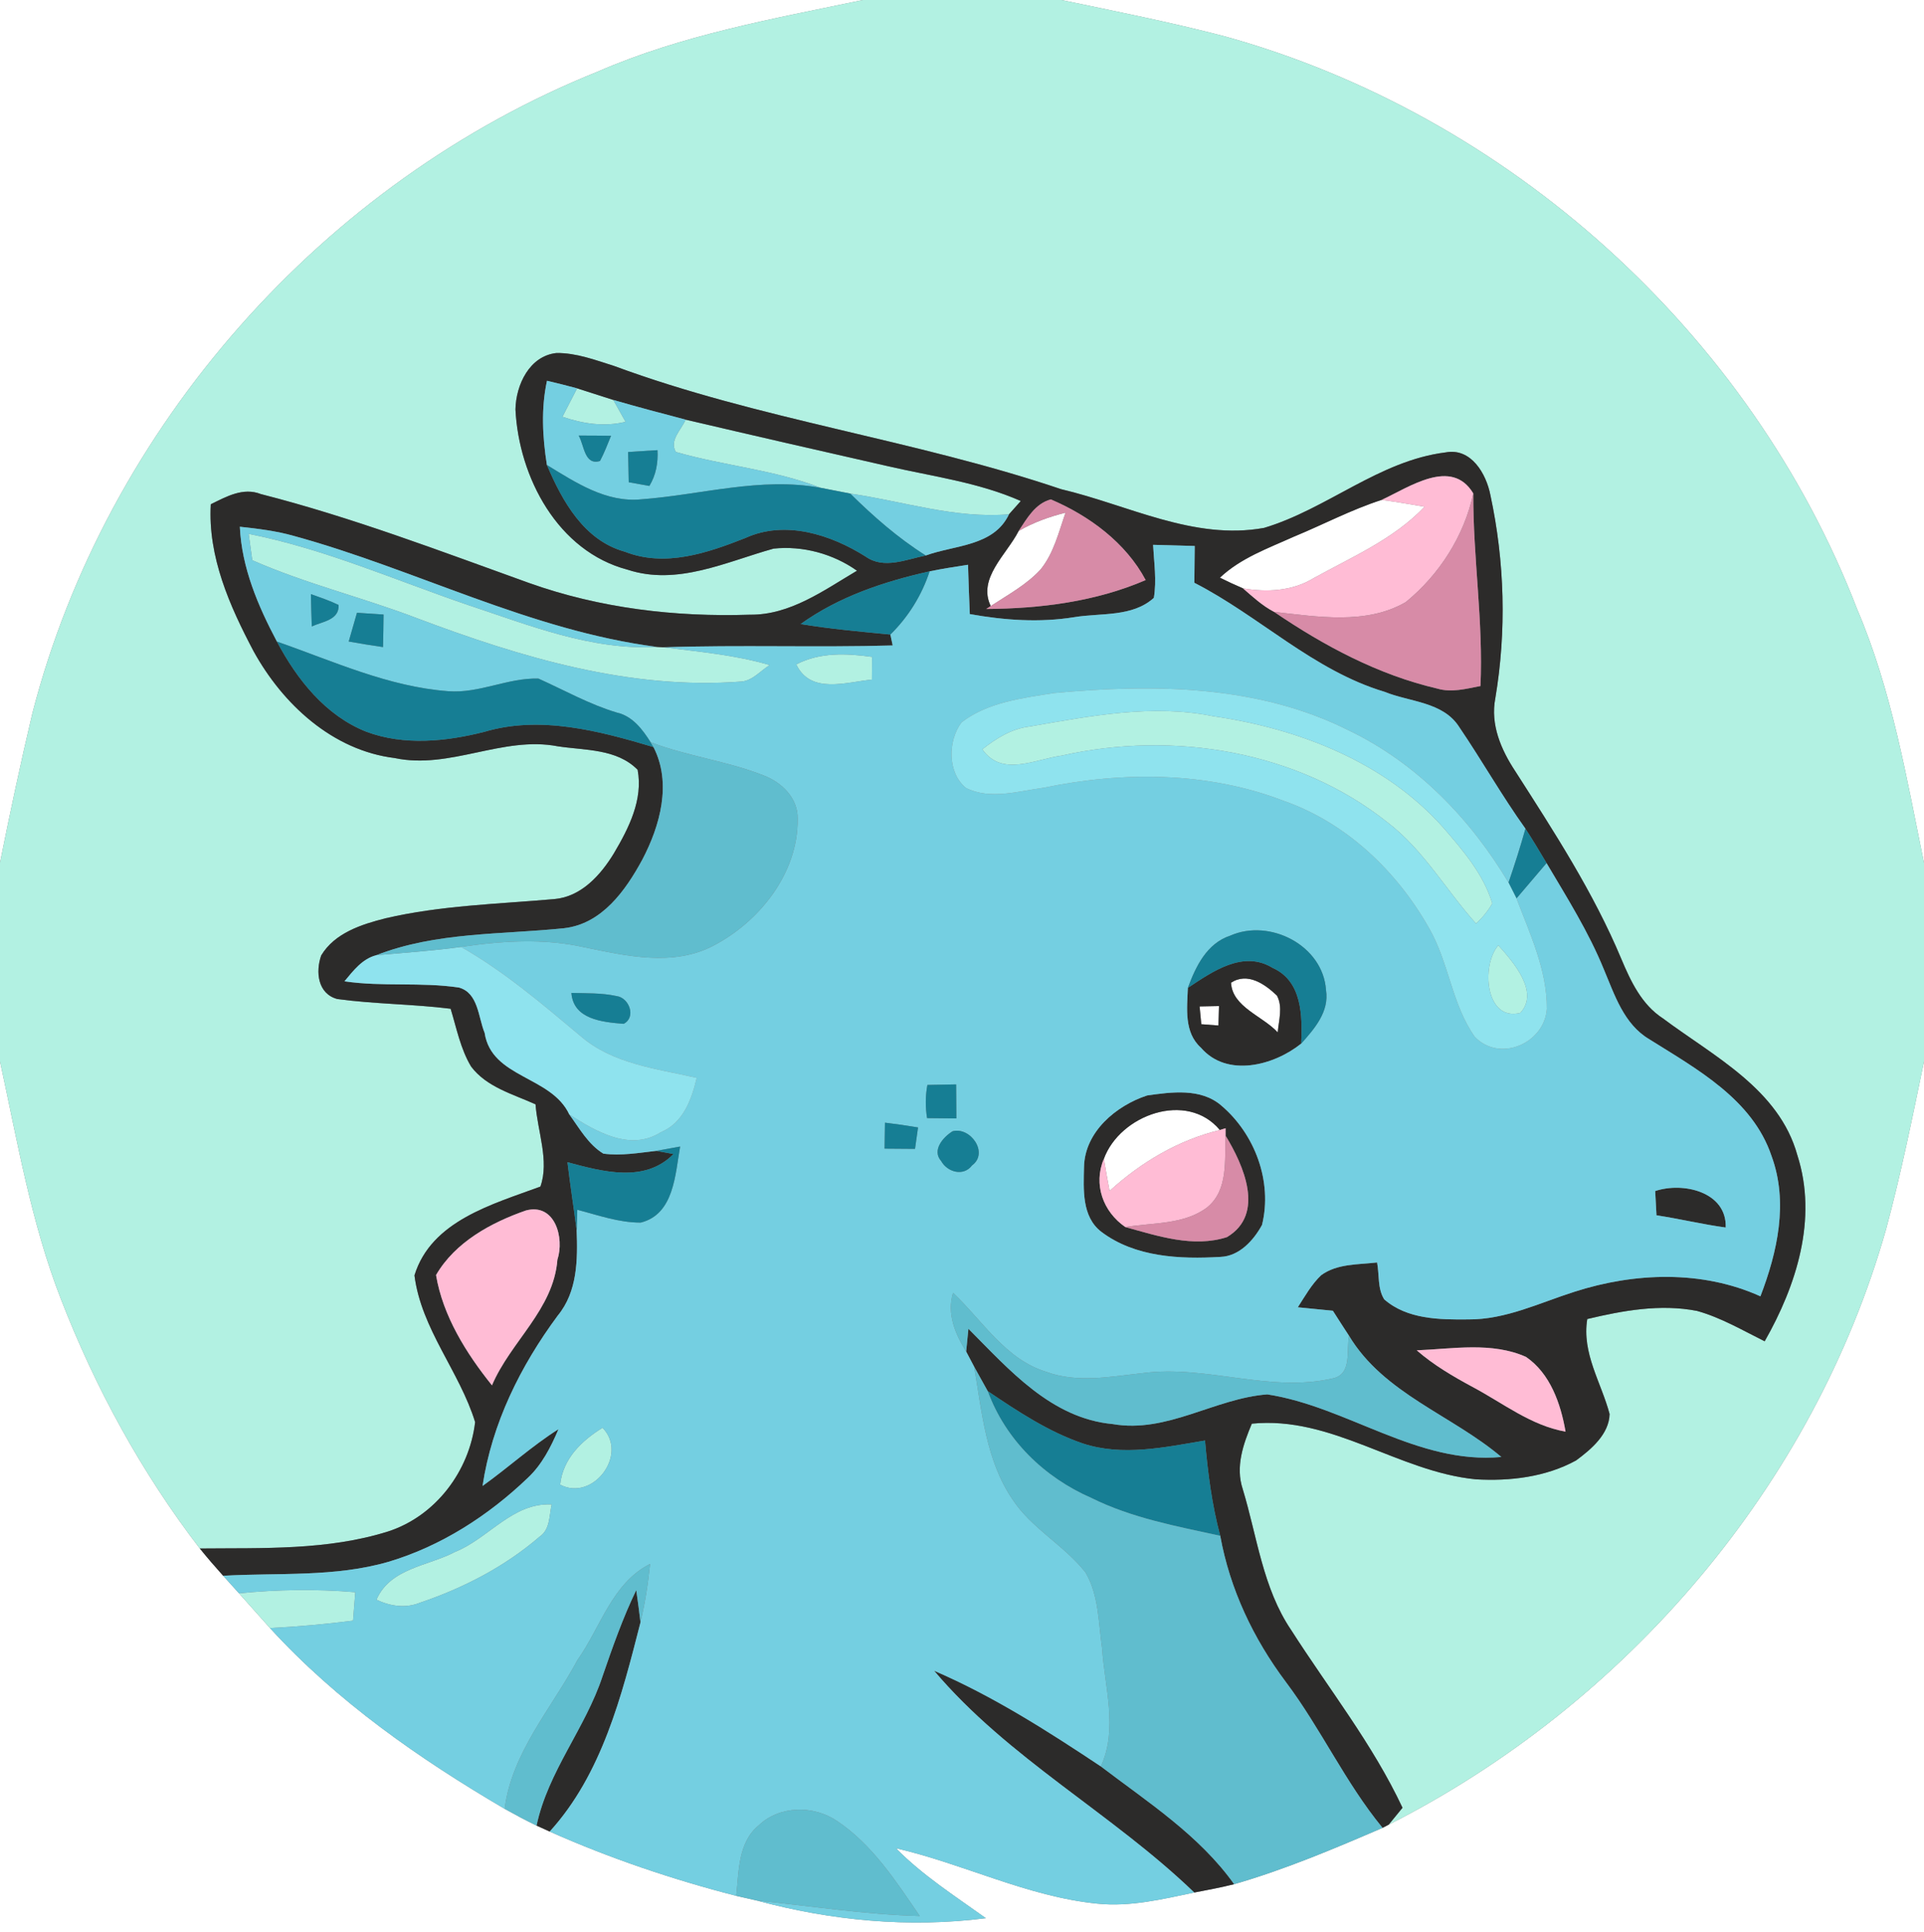 <?xml version="1.0" encoding="UTF-8" ?>
<!DOCTYPE svg PUBLIC "-//W3C//DTD SVG 1.1//EN" "http://www.w3.org/Graphics/SVG/1.1/DTD/svg11.dtd">
<svg width="249pt" height="250pt" viewBox="0 0 249 250" version="1.1" xmlns="http://www.w3.org/2000/svg">
<rect x="0" y="0" width="249" height="250" fill="#808080" stroke="none"/>
<g id="#ffffffff">
<path fill="#ffffff" opacity="1.00" d=" M 0.00 0.00 L 111.66 0.00 C 100.06 2.43 88.27 4.51 77.35 9.27 C 41.82 23.53 13.81 55.16 4.20 92.25 C 2.68 98.68 1.30 105.14 0.00 111.62 L 0.00 0.00 Z" />
<path fill="#ffffff" opacity="1.00" d=" M 137.37 0.00 L 249.00 0.00 L 249.00 111.66 C 246.73 100.56 244.82 89.28 240.34 78.81 C 226.57 43.11 195.22 14.82 158.35 4.66 C 151.41 2.86 144.38 1.46 137.37 0.00 Z" />
<path fill="#ffffff" opacity="1.00" d=" M 167.44 69.45 C 171.23 67.89 174.88 65.95 178.80 64.69 C 180.66 64.93 182.50 65.25 184.36 65.57 C 180.36 69.78 174.93 72.08 169.94 74.85 C 167.20 76.50 163.94 76.65 160.86 76.13 C 159.85 75.70 158.86 75.24 157.88 74.75 C 160.58 72.20 164.12 70.95 167.44 69.45 Z" />
<path fill="#ffffff" opacity="1.00" d=" M 131.83 68.71 C 133.71 67.61 135.78 66.87 137.90 66.34 C 137.01 68.87 136.38 71.60 134.65 73.71 C 132.83 75.68 130.43 76.97 128.22 78.42 C 126.48 74.83 130.29 71.75 131.83 68.71 Z" />
<path fill="#ffffff" opacity="1.00" d=" M 159.32 127.16 C 161.45 125.77 163.70 127.33 165.26 128.83 C 166.05 130.31 165.49 132.02 165.36 133.59 C 163.44 131.48 159.47 130.31 159.32 127.16 Z" />
<path fill="#ffffff" opacity="1.00" d=" M 155.25 130.23 C 155.88 130.22 157.14 130.19 157.76 130.18 C 157.75 130.81 157.71 132.07 157.69 132.70 C 157.14 132.66 156.03 132.58 155.47 132.53 C 155.42 131.96 155.31 130.81 155.25 130.23 Z" />
<path fill="#ffffff" opacity="1.00" d=" M 0.00 137.36 C 2.25 147.68 4.02 158.17 7.87 168.06 C 12.33 179.58 18.33 190.57 25.86 200.37 C 26.83 201.58 27.85 202.75 28.88 203.90 C 29.56 204.66 30.24 205.41 30.93 206.17 C 32.27 207.66 33.60 209.17 34.94 210.67 C 43.62 220.16 54.27 227.59 65.31 234.06 C 66.67 234.82 68.04 235.55 69.44 236.23 C 69.87 236.42 70.71 236.80 71.14 237.00 C 78.92 240.46 87.04 243.20 95.28 245.32 C 95.94 245.47 97.26 245.77 97.92 245.92 C 107.55 248.53 117.67 249.49 127.59 248.21 C 123.60 245.35 119.42 242.68 115.95 239.16 C 124.74 241.18 132.96 245.43 142.02 246.33 C 146.26 246.77 150.44 245.75 154.56 244.89 C 156.28 244.56 158.01 244.24 159.72 243.81 C 166.31 241.91 172.64 239.23 178.93 236.52 L 179.72 236.11 C 210.43 220.55 234.68 192.27 244.10 159.03 C 246.03 151.88 247.50 144.61 249.00 137.36 L 249.00 250.00 L 0.00 250.00 L 0.00 137.36 Z" />
<path fill="#ffffff" opacity="1.00" d=" M 142.86 149.95 C 144.94 144.27 153.60 141.10 157.87 146.22 C 152.48 147.53 147.68 150.39 143.60 154.10 C 143.34 152.72 143.09 151.33 142.86 149.95 Z" />
</g>
<g id="#b2f1e2ff">
<path fill="#b2f1e2" opacity="1.00" d=" M 111.66 0.00 L 137.37 0.00 C 144.38 1.46 151.41 2.86 158.35 4.66 C 195.22 14.82 226.57 43.11 240.34 78.81 C 244.82 89.28 246.73 100.56 249.00 111.66 L 249.00 137.36 C 247.50 144.61 246.03 151.88 244.10 159.03 C 234.68 192.27 210.43 220.55 179.72 236.11 C 180.17 235.56 181.06 234.47 181.51 233.92 C 177.65 225.69 171.98 218.55 167.11 210.94 C 163.42 205.50 162.70 198.83 160.83 192.68 C 159.87 189.79 160.89 186.88 162.01 184.22 C 172.38 183.18 180.95 190.44 190.99 191.42 C 195.40 191.68 200.05 191.13 203.97 188.98 C 205.93 187.54 208.25 185.57 208.31 182.97 C 207.23 178.89 204.69 175.10 205.42 170.68 C 210.04 169.58 214.89 168.70 219.63 169.63 C 222.72 170.49 225.52 172.14 228.38 173.56 C 232.49 166.34 235.26 157.71 232.61 149.48 C 230.25 140.93 221.79 136.69 215.20 131.77 C 212.47 130.00 211.05 126.99 209.83 124.09 C 206.23 115.48 201.12 107.62 196.10 99.79 C 194.27 97.02 192.86 93.75 193.52 90.36 C 194.98 81.67 194.74 72.70 192.89 64.09 C 192.36 61.32 190.39 57.91 187.09 58.54 C 178.47 59.61 171.75 65.87 163.59 68.31 C 154.49 69.96 145.98 65.33 137.33 63.30 C 118.33 56.88 98.29 54.31 79.46 47.35 C 77.05 46.59 74.60 45.66 72.03 45.68 C 68.51 46.05 66.77 49.82 66.71 52.98 C 67.15 61.77 72.19 71.35 81.23 73.72 C 87.67 75.83 94.01 72.68 100.12 70.99 C 103.88 70.59 107.82 71.66 110.91 73.85 C 106.63 76.38 102.26 79.60 97.06 79.54 C 87.40 79.86 77.62 78.70 68.48 75.44 C 57.01 71.32 45.58 66.95 33.75 63.93 C 31.46 63.03 29.30 64.26 27.28 65.25 C 26.89 72.04 29.72 78.41 32.82 84.27 C 36.60 91.13 43.04 97.10 51.08 98.09 C 58.23 99.61 65.06 95.19 72.19 96.57 C 75.71 97.11 79.82 96.86 82.52 99.61 C 83.25 103.47 81.37 107.17 79.46 110.40 C 77.75 113.22 75.23 116.04 71.74 116.34 C 64.45 116.98 57.07 117.16 49.92 118.82 C 46.80 119.61 43.33 120.71 41.57 123.63 C 40.82 125.76 41.12 128.59 43.65 129.27 C 48.51 129.93 53.45 129.92 58.32 130.53 C 59.09 133.06 59.60 135.73 60.97 138.01 C 62.98 140.68 66.40 141.58 69.31 142.90 C 69.56 146.38 71.12 150.22 69.94 153.54 C 63.77 155.82 55.81 157.96 53.64 165.03 C 54.52 172.00 59.48 177.46 61.49 184.02 C 60.75 190.35 56.39 196.16 50.25 198.16 C 42.39 200.64 34.00 200.29 25.86 200.37 C 18.33 190.57 12.33 179.58 7.87 168.06 C 4.02 158.17 2.25 147.68 0.00 137.36 L 0.00 111.62 C 1.30 105.14 2.68 98.68 4.20 92.25 C 13.81 55.16 41.82 23.53 77.35 9.27 C 88.27 4.51 100.06 2.43 111.66 0.00 Z" />
<path fill="#b2f1e2" opacity="1.00" d=" M 72.79 53.93 C 73.42 52.70 74.05 51.47 74.69 50.25 C 76.25 50.76 77.81 51.26 79.37 51.75 C 79.90 52.69 80.43 53.63 80.96 54.58 C 78.21 55.26 75.43 54.83 72.79 53.93 Z" />
<path fill="#b2f1e2" opacity="1.00" d=" M 87.46 58.48 C 86.60 56.94 88.17 55.64 88.73 54.30 C 97.44 56.34 106.17 58.34 114.90 60.32 C 120.67 61.65 126.64 62.41 132.11 64.83 C 131.72 65.26 130.96 66.12 130.58 66.55 C 123.60 67.14 116.87 64.86 110.04 63.87 C 108.76 63.63 107.48 63.38 106.20 63.12 C 100.16 60.76 93.64 60.27 87.46 58.48 Z" />
<path fill="#b2f1e2" opacity="1.00" d=" M 32.18 69.08 C 42.02 71.02 51.22 75.10 60.67 78.32 C 68.56 80.93 76.53 84.16 85.01 83.71 L 85.87 83.76 C 90.48 84.34 95.14 84.74 99.62 86.06 C 98.43 86.78 97.44 88.05 95.98 88.19 C 81.53 89.30 67.43 85.06 54.06 80.03 C 46.99 77.32 39.58 75.55 32.65 72.49 C 32.49 71.35 32.34 70.22 32.18 69.08 Z" />
<path fill="#b2f1e2" opacity="1.00" d=" M 103.05 85.97 C 106.12 84.38 109.55 84.54 112.86 85.00 C 112.86 85.74 112.84 87.21 112.84 87.94 C 109.52 88.26 104.90 89.88 103.05 85.97 Z" />
<path fill="#b2f1e2" opacity="1.00" d=" M 133.18 94.02 C 141.03 92.67 149.09 91.06 157.02 92.68 C 168.08 94.28 179.29 98.61 186.84 107.15 C 189.36 110.07 192.00 113.13 193.13 116.90 C 192.57 117.87 191.87 118.74 191.03 119.51 C 187.15 115.20 184.25 110.00 179.59 106.43 C 167.92 97.13 151.80 94.53 137.43 97.77 C 133.98 98.23 129.67 100.59 127.13 96.96 C 128.91 95.55 130.88 94.31 133.18 94.02 Z" />
<path fill="#b2f1e2" opacity="1.00" d=" M 196.75 131.07 C 192.23 132.20 191.65 124.92 193.91 122.32 C 195.84 124.48 199.27 128.37 196.75 131.07 Z" />
<path fill="#b2f1e2" opacity="1.00" d=" M 72.49 192.11 C 72.85 188.75 75.26 186.43 77.98 184.75 C 81.37 188.23 76.72 194.34 72.49 192.11 Z" />
<path fill="#b2f1e2" opacity="1.00" d=" M 58.90 200.81 C 63.25 199.06 66.33 194.41 71.40 194.67 C 71.06 196.12 71.22 197.92 69.81 198.86 C 65.33 202.72 59.95 205.50 54.37 207.38 C 52.50 208.15 50.50 207.84 48.72 207.00 C 50.50 202.89 55.39 202.66 58.90 200.81 Z" />
<path fill="#b2f1e2" opacity="1.00" d=" M 30.93 206.17 C 35.93 205.68 40.97 205.60 45.98 206.03 C 45.88 207.26 45.79 208.48 45.69 209.71 C 42.12 210.16 38.54 210.49 34.94 210.67 C 33.60 209.17 32.27 207.66 30.93 206.17 Z" />
</g>
<g id="#2c2b2aff">
<path fill="#2c2b2a" opacity="1.00" d=" M 66.71 52.98 C 66.77 49.82 68.51 46.05 72.03 45.68 C 74.60 45.66 77.05 46.59 79.46 47.35 C 98.29 54.31 118.33 56.88 137.33 63.30 C 145.98 65.33 154.49 69.96 163.59 68.31 C 171.75 65.87 178.47 59.61 187.09 58.54 C 190.39 57.91 192.36 61.32 192.89 64.09 C 194.74 72.70 194.98 81.67 193.52 90.36 C 192.86 93.75 194.27 97.02 196.10 99.79 C 201.12 107.62 206.23 115.48 209.83 124.09 C 211.05 126.99 212.47 130.00 215.20 131.77 C 221.79 136.69 230.25 140.93 232.61 149.48 C 235.26 157.71 232.49 166.34 228.38 173.56 C 225.52 172.14 222.72 170.49 219.63 169.63 C 214.89 168.70 210.04 169.58 205.42 170.68 C 204.69 175.10 207.23 178.89 208.31 182.97 C 208.25 185.57 205.93 187.54 203.97 188.98 C 200.05 191.13 195.40 191.68 190.99 191.42 C 180.95 190.44 172.38 183.18 162.01 184.22 C 160.89 186.88 159.87 189.79 160.83 192.68 C 162.70 198.83 163.42 205.50 167.11 210.94 C 171.98 218.55 177.65 225.69 181.51 233.92 C 181.06 234.47 180.17 235.56 179.72 236.11 L 178.93 236.52 C 174.11 230.67 170.96 223.69 166.41 217.64 C 162.21 212.04 159.17 205.64 157.92 198.73 C 156.84 194.70 156.31 190.55 155.95 186.40 C 150.75 187.27 145.28 188.48 140.13 186.78 C 135.67 185.26 131.71 182.62 127.83 180.01 C 127.24 178.95 126.65 177.90 126.07 176.84 C 125.82 176.36 125.30 175.38 125.04 174.89 C 125.11 174.15 125.26 172.67 125.33 171.94 C 130.60 177.23 136.04 183.53 144.00 184.27 C 151.04 185.50 157.21 180.94 164.01 180.43 C 174.37 182.02 183.43 189.53 194.30 188.53 C 187.89 183.10 179.10 180.34 174.59 172.85 C 173.88 171.77 173.19 170.69 172.50 169.61 C 170.99 169.46 169.47 169.31 167.96 169.16 C 168.89 167.72 169.73 166.20 170.98 165.01 C 173.06 163.49 175.78 163.65 178.22 163.36 C 178.52 164.93 178.26 166.73 179.14 168.13 C 182.09 170.72 186.30 170.77 190.01 170.73 C 194.85 170.77 199.26 168.58 203.77 167.15 C 211.55 164.65 220.28 164.33 227.83 167.74 C 230.03 162.00 231.47 155.57 229.27 149.59 C 226.81 142.25 219.59 138.33 213.44 134.47 C 210.15 132.52 208.96 128.73 207.56 125.42 C 205.59 120.58 202.80 116.16 200.15 111.68 C 199.26 110.18 198.37 108.69 197.42 107.23 C 194.37 102.97 191.79 98.41 188.85 94.08 C 186.77 90.80 182.45 90.85 179.19 89.52 C 169.96 86.76 163.01 79.73 154.57 75.41 C 154.58 73.83 154.60 72.24 154.62 70.65 C 152.82 70.59 151.03 70.54 149.23 70.50 C 149.35 72.78 149.71 75.08 149.33 77.36 C 146.55 79.88 142.47 79.29 139.03 79.86 C 134.53 80.59 129.97 80.26 125.51 79.46 C 125.41 77.33 125.35 75.20 125.28 73.08 C 123.62 73.34 121.95 73.59 120.31 73.93 C 114.42 75.25 108.57 77.19 103.62 80.75 C 107.47 81.39 111.35 81.73 115.23 82.11 C 115.31 82.46 115.46 83.17 115.53 83.52 C 105.65 83.80 95.75 83.43 85.87 83.76 L 85.01 83.71 C 68.59 81.58 53.82 73.67 38.00 69.34 C 35.73 68.70 33.38 68.41 31.04 68.16 C 31.28 73.46 33.39 78.40 35.84 83.02 C 38.42 87.90 42.12 92.59 47.40 94.68 C 52.29 96.51 57.71 95.96 62.68 94.70 C 69.91 92.54 77.57 94.58 84.57 96.67 C 86.97 101.33 85.43 106.85 83.13 111.23 C 80.97 115.22 77.90 119.56 73.00 120.11 C 64.88 120.95 56.45 120.58 48.70 123.60 C 46.88 124.07 45.72 125.61 44.58 126.98 C 49.50 127.71 54.51 127.05 59.41 127.79 C 61.91 128.49 61.89 131.64 62.72 133.65 C 63.61 139.52 71.34 139.20 73.68 144.21 C 75.00 146.01 76.13 148.09 78.09 149.28 C 80.37 149.58 82.66 149.18 84.93 148.92 C 85.48 149.03 86.60 149.23 87.16 149.33 C 83.43 153.13 77.95 151.59 73.44 150.39 C 73.79 153.33 74.25 156.26 74.63 159.20 C 74.77 163.02 74.74 167.13 72.18 170.24 C 67.35 176.76 63.66 184.20 62.45 192.28 C 65.78 189.90 68.82 187.12 72.28 184.93 C 71.30 187.23 70.14 189.53 68.28 191.26 C 63.19 196.13 57.07 200.07 50.29 202.09 C 43.34 204.11 36.03 203.49 28.88 203.90 C 27.85 202.75 26.83 201.58 25.86 200.37 C 34.00 200.29 42.39 200.64 50.25 198.16 C 56.39 196.16 60.75 190.35 61.49 184.02 C 59.48 177.46 54.52 172.00 53.64 165.03 C 55.81 157.96 63.77 155.82 69.94 153.54 C 71.12 150.22 69.56 146.38 69.31 142.90 C 66.40 141.58 62.98 140.68 60.97 138.01 C 59.60 135.73 59.09 133.06 58.32 130.53 C 53.45 129.92 48.51 129.93 43.65 129.27 C 41.12 128.59 40.82 125.76 41.57 123.63 C 43.33 120.71 46.80 119.61 49.92 118.82 C 57.07 117.16 64.45 116.98 71.74 116.34 C 75.23 116.04 77.75 113.22 79.46 110.40 C 81.37 107.17 83.25 103.47 82.52 99.61 C 79.82 96.86 75.71 97.11 72.19 96.57 C 65.06 95.19 58.23 99.61 51.08 98.09 C 43.04 97.10 36.60 91.13 32.82 84.27 C 29.72 78.41 26.89 72.04 27.28 65.25 C 29.30 64.26 31.46 63.03 33.75 63.93 C 45.58 66.95 57.01 71.32 68.48 75.44 C 77.62 78.70 87.40 79.86 97.06 79.54 C 102.26 79.60 106.63 76.38 110.91 73.85 C 107.82 71.66 103.88 70.59 100.12 70.99 C 94.01 72.68 87.67 75.83 81.23 73.72 C 72.19 71.35 67.15 61.77 66.71 52.98 M 70.78 60.17 C 72.77 64.85 75.59 69.94 80.87 71.39 C 86.08 73.44 91.57 71.55 96.48 69.61 C 101.63 67.27 107.51 69.17 112.03 72.02 C 114.39 73.70 117.28 72.38 119.81 71.88 C 123.57 70.51 128.61 70.71 130.58 66.55 C 130.96 66.12 131.72 65.26 132.11 64.83 C 126.64 62.41 120.67 61.65 114.90 60.32 C 106.17 58.34 97.44 56.34 88.73 54.30 C 85.60 53.48 82.47 52.65 79.37 51.75 C 77.81 51.26 76.25 50.76 74.69 50.25 C 73.40 49.90 72.10 49.58 70.79 49.27 C 70.01 52.86 70.21 56.56 70.78 60.17 M 178.80 64.69 C 174.88 65.95 171.23 67.89 167.44 69.45 C 164.12 70.95 160.58 72.20 157.88 74.75 C 158.86 75.24 159.85 75.70 160.86 76.13 C 162.13 77.23 163.39 78.40 164.90 79.18 C 171.34 83.56 178.38 87.33 186.01 89.10 C 187.86 89.65 189.76 89.12 191.60 88.77 C 191.98 80.43 190.63 72.16 190.67 63.85 C 187.86 59.16 182.37 63.05 178.80 64.69 M 131.83 68.71 C 130.29 71.75 126.48 74.83 128.22 78.42 L 127.63 78.80 C 134.65 78.75 141.78 77.86 148.27 75.06 C 145.70 70.22 140.94 66.72 135.99 64.62 C 133.95 65.18 132.91 67.09 131.83 68.71 M 56.43 164.99 C 57.31 170.27 60.34 175.12 63.67 179.26 C 66.08 173.58 71.64 169.46 72.14 163.00 C 73.07 160.18 71.83 155.64 68.07 156.63 C 63.55 158.20 58.90 160.73 56.43 164.99 M 183.35 174.73 C 185.54 176.64 188.06 178.11 190.60 179.48 C 194.53 181.57 198.13 184.46 202.61 185.25 C 201.99 181.65 200.63 177.72 197.49 175.58 C 193.08 173.61 188.02 174.54 183.35 174.73 Z" />
<path fill="#2c2b2a" opacity="1.00" d=" M 153.73 127.83 C 156.90 125.73 160.88 122.89 164.71 125.25 C 168.55 126.96 168.55 131.48 168.40 135.04 C 164.85 137.89 158.79 139.47 155.43 135.58 C 153.21 133.59 153.63 130.49 153.73 127.83 M 159.32 127.16 C 159.47 130.31 163.44 131.48 165.36 133.59 C 165.49 132.02 166.05 130.31 165.26 128.83 C 163.70 127.33 161.45 125.77 159.32 127.16 M 155.25 130.23 C 155.31 130.81 155.42 131.96 155.47 132.53 C 156.03 132.58 157.14 132.66 157.69 132.70 C 157.71 132.07 157.75 130.81 157.76 130.18 C 157.14 130.19 155.88 130.22 155.25 130.23 Z" />
<path fill="#2c2b2a" opacity="1.00" d=" M 148.46 141.75 C 151.62 141.30 155.40 140.78 158.03 143.03 C 162.40 146.72 164.71 152.88 163.33 158.50 C 162.24 160.50 160.39 162.55 157.95 162.64 C 152.71 162.95 146.90 162.69 142.54 159.40 C 139.97 157.44 140.23 153.88 140.29 151.01 C 140.38 146.47 144.43 143.07 148.46 141.75 M 142.86 149.95 C 141.46 153.25 142.75 156.80 145.64 158.78 C 149.86 159.94 154.45 161.48 158.79 160.08 C 163.78 157.11 160.93 150.76 158.61 146.95 L 158.61 145.99 L 157.87 146.22 C 153.60 141.10 144.94 144.27 142.86 149.95 Z" />
<path fill="#2c2b2a" opacity="1.00" d=" M 214.21 154.12 C 217.79 152.91 223.49 154.20 223.34 158.84 C 220.33 158.43 217.38 157.71 214.38 157.26 C 214.32 156.21 214.27 155.17 214.21 154.12 Z" />
<path fill="#2c2b2a" opacity="1.00" d=" M 77.98 216.90 C 79.28 213.13 80.60 209.36 82.34 205.76 C 82.54 207.15 82.73 208.53 82.89 209.93 C 80.47 219.41 77.90 229.58 71.14 237.00 C 70.71 236.80 69.87 236.42 69.44 236.23 C 70.92 229.21 75.77 223.63 77.98 216.90 Z" />
<path fill="#2c2b2a" opacity="1.00" d=" M 120.89 216.19 C 128.53 219.48 135.57 223.98 142.47 228.57 C 148.57 233.21 155.21 237.48 159.72 243.81 C 158.01 244.24 156.28 244.56 154.56 244.89 C 143.94 234.65 130.49 227.55 120.89 216.19 Z" />
</g>
<g id="#74cfe1ff">
<path fill="#74cfe1" opacity="1.00" d=" M 70.78 60.17 C 70.21 56.56 70.01 52.86 70.79 49.27 C 72.10 49.58 73.40 49.90 74.69 50.25 C 74.05 51.47 73.42 52.70 72.79 53.93 C 75.43 54.83 78.21 55.26 80.96 54.58 C 80.43 53.63 79.90 52.69 79.37 51.75 C 82.47 52.65 85.60 53.48 88.73 54.30 C 88.17 55.64 86.60 56.94 87.46 58.48 C 93.64 60.27 100.16 60.76 106.20 63.12 C 98.40 61.69 90.73 64.04 83.00 64.61 C 78.43 65.06 74.49 62.43 70.78 60.17 M 74.89 56.36 C 75.61 57.59 75.62 60.26 77.65 59.65 C 78.21 58.60 78.63 57.48 79.08 56.39 C 77.68 56.37 76.29 56.36 74.89 56.36 M 81.29 58.49 C 81.32 59.79 81.34 61.10 81.37 62.40 C 82.04 62.52 83.37 62.76 84.04 62.88 C 84.90 61.47 85.18 59.88 85.09 58.25 C 83.82 58.32 82.56 58.41 81.29 58.49 Z" />
<path fill="#74cfe1" opacity="1.00" d=" M 110.04 63.87 C 116.87 64.86 123.60 67.14 130.58 66.55 C 128.61 70.71 123.57 70.51 119.81 71.88 C 116.23 69.63 113.04 66.83 110.04 63.87 Z" />
<path fill="#74cfe1" opacity="1.00" d=" M 31.04 68.16 C 33.38 68.41 35.73 68.70 38.00 69.34 C 53.82 73.67 68.59 81.58 85.01 83.71 C 76.53 84.16 68.56 80.93 60.67 78.32 C 51.22 75.10 42.02 71.02 32.18 69.08 C 32.34 70.22 32.49 71.35 32.65 72.49 C 39.58 75.55 46.99 77.32 54.06 80.03 C 67.43 85.06 81.53 89.30 95.98 88.19 C 97.44 88.05 98.43 86.78 99.62 86.06 C 95.14 84.74 90.48 84.34 85.87 83.76 C 95.75 83.43 105.65 83.80 115.53 83.52 C 115.46 83.17 115.31 82.46 115.23 82.11 C 117.56 79.82 119.29 77.03 120.31 73.93 C 121.95 73.59 123.62 73.34 125.28 73.08 C 125.35 75.20 125.41 77.33 125.51 79.46 C 129.97 80.26 134.53 80.59 139.03 79.86 C 142.47 79.29 146.55 79.88 149.33 77.36 C 149.71 75.08 149.35 72.78 149.23 70.50 C 151.03 70.54 152.82 70.59 154.62 70.65 C 154.60 72.24 154.58 73.83 154.57 75.41 C 163.01 79.73 169.96 86.76 179.19 89.52 C 182.45 90.85 186.77 90.80 188.85 94.08 C 191.79 98.41 194.37 102.97 197.42 107.23 C 196.76 109.58 196.02 111.90 195.23 114.21 C 190.31 105.95 183.34 98.74 174.61 94.54 C 162.82 88.59 149.25 88.49 136.40 89.68 C 132.30 90.33 127.84 90.86 124.45 93.46 C 122.65 95.84 122.59 100.00 125.03 101.97 C 128.17 103.52 131.80 102.37 135.08 101.93 C 145.35 99.80 156.32 99.83 166.19 103.65 C 174.26 106.48 180.81 112.76 184.96 120.13 C 187.51 124.56 187.90 129.98 190.86 134.16 C 194.08 137.52 199.87 135.03 200.19 130.55 C 200.23 125.55 198.01 120.85 196.26 116.25 C 197.56 114.73 198.85 113.20 200.15 111.68 C 202.80 116.16 205.59 120.58 207.56 125.42 C 208.96 128.73 210.15 132.52 213.44 134.47 C 219.59 138.33 226.81 142.25 229.27 149.59 C 231.47 155.57 230.03 162.00 227.83 167.74 C 220.28 164.33 211.55 164.65 203.77 167.15 C 199.26 168.58 194.85 170.77 190.01 170.73 C 186.30 170.77 182.09 170.72 179.14 168.13 C 178.26 166.73 178.52 164.93 178.22 163.36 C 175.78 163.65 173.06 163.49 170.98 165.01 C 169.73 166.20 168.89 167.72 167.96 169.16 C 169.47 169.31 170.99 169.46 172.50 169.61 C 173.19 170.69 173.88 171.77 174.59 172.85 C 174.21 174.70 175.02 177.78 172.54 178.35 C 164.33 180.27 156.12 176.57 147.87 177.68 C 143.75 178.12 139.45 179.00 135.43 177.52 C 130.12 175.91 127.16 170.89 123.34 167.29 C 122.52 170.01 123.62 172.60 125.04 174.89 C 125.30 175.38 125.82 176.36 126.07 176.84 C 127.08 182.69 127.59 188.93 131.01 193.98 C 133.49 197.78 137.70 199.93 140.47 203.45 C 142.22 206.39 142.15 209.98 142.63 213.27 C 142.96 218.34 144.71 223.69 142.47 228.57 C 135.57 223.98 128.53 219.48 120.89 216.19 C 130.49 227.55 143.94 234.65 154.56 244.89 C 150.44 245.75 146.26 246.77 142.02 246.33 C 132.96 245.43 124.74 241.18 115.95 239.16 C 119.42 242.68 123.60 245.35 127.59 248.21 C 117.67 249.49 107.55 248.53 97.92 245.92 C 104.95 246.64 111.95 247.74 119.03 247.93 C 115.98 243.46 112.93 238.73 108.37 235.66 C 105.33 233.58 100.92 233.60 98.19 236.20 C 95.50 238.41 95.63 242.17 95.28 245.32 C 87.04 243.20 78.92 240.46 71.14 237.00 C 77.90 229.58 80.47 219.41 82.89 209.93 C 83.48 207.44 83.88 204.91 84.13 202.37 C 79.22 204.85 77.74 210.56 74.75 214.78 C 71.38 221.07 66.24 226.76 65.31 234.06 C 54.27 227.59 43.62 220.16 34.94 210.67 C 38.54 210.49 42.12 210.16 45.69 209.71 C 45.79 208.48 45.88 207.26 45.98 206.03 C 40.97 205.60 35.93 205.68 30.93 206.17 C 30.24 205.41 29.56 204.66 28.88 203.90 C 36.03 203.49 43.34 204.11 50.29 202.09 C 57.07 200.07 63.19 196.13 68.28 191.26 C 70.14 189.53 71.30 187.23 72.28 184.93 C 68.82 187.12 65.78 189.90 62.45 192.28 C 63.66 184.20 67.35 176.76 72.18 170.24 C 74.74 167.13 74.77 163.02 74.63 159.20 C 74.65 158.53 74.69 157.20 74.71 156.54 C 77.41 157.24 80.10 158.21 82.92 158.20 C 87.25 157.12 87.38 151.95 88.02 148.36 C 86.99 148.55 85.96 148.74 84.93 148.92 C 82.66 149.18 80.37 149.58 78.09 149.28 C 76.13 148.09 75.00 146.01 73.68 144.21 C 77.09 146.40 81.56 149.04 85.52 146.51 C 88.42 145.31 89.51 142.28 90.17 139.47 C 84.96 138.28 79.24 137.67 75.06 134.00 C 70.15 129.89 65.26 125.71 59.67 122.53 C 64.94 121.75 70.36 121.39 75.60 122.57 C 81.07 123.69 87.10 125.11 92.34 122.36 C 98.30 119.25 103.29 112.97 103.23 106.02 C 103.32 103.27 101.14 101.18 98.72 100.30 C 94.01 98.46 88.93 97.85 84.20 96.04 C 83.14 94.37 81.86 92.66 79.81 92.20 C 76.27 91.14 73.05 89.32 69.69 87.81 C 65.75 87.68 62.01 89.76 58.01 89.44 C 50.26 88.87 43.09 85.54 35.84 83.02 C 33.39 78.40 31.28 73.46 31.04 68.16 M 40.24 76.88 C 40.27 78.27 40.30 79.67 40.35 81.06 C 41.69 80.43 43.93 80.25 43.82 78.28 C 42.66 77.72 41.45 77.31 40.24 76.88 M 46.20 79.29 C 45.84 80.53 45.49 81.77 45.13 83.01 C 46.61 83.28 48.08 83.51 49.57 83.73 C 49.60 82.33 49.63 80.93 49.64 79.52 C 48.50 79.45 47.35 79.37 46.20 79.29 M 103.05 85.97 C 104.90 89.88 109.52 88.26 112.84 87.94 C 112.84 87.21 112.86 85.74 112.86 85.00 C 109.55 84.54 106.12 84.38 103.05 85.97 M 159.22 121.07 C 156.18 122.07 154.75 125.06 153.73 127.83 C 153.63 130.49 153.21 133.59 155.43 135.58 C 158.79 139.47 164.85 137.89 168.40 135.04 C 170.11 133.12 172.05 130.92 171.61 128.12 C 171.23 122.34 164.34 118.81 159.22 121.07 M 73.95 128.48 C 74.20 131.91 77.98 132.26 80.71 132.48 C 82.36 131.64 81.44 129.11 79.80 128.89 C 77.88 128.47 75.90 128.54 73.95 128.48 M 120.02 140.39 C 119.76 141.81 119.75 143.25 119.98 144.68 C 121.24 144.69 122.50 144.70 123.77 144.72 C 123.76 143.25 123.75 141.78 123.74 140.32 C 122.50 140.34 121.26 140.37 120.02 140.39 M 148.46 141.75 C 144.43 143.07 140.38 146.47 140.29 151.01 C 140.23 153.88 139.97 157.44 142.54 159.40 C 146.90 162.69 152.71 162.95 157.95 162.64 C 160.39 162.55 162.24 160.50 163.33 158.50 C 164.71 152.88 162.40 146.72 158.03 143.03 C 155.40 140.78 151.62 141.30 148.46 141.75 M 114.53 145.27 C 114.51 146.39 114.49 147.50 114.48 148.63 C 115.79 148.64 117.10 148.65 118.42 148.66 C 118.52 147.97 118.71 146.58 118.81 145.89 C 117.39 145.65 115.96 145.44 114.53 145.27 M 123.29 146.38 C 122.06 147.13 120.57 148.84 121.80 150.23 C 122.60 151.68 124.70 152.27 125.80 150.80 C 128.00 149.19 125.60 145.78 123.29 146.38 M 214.21 154.12 C 214.27 155.17 214.32 156.21 214.38 157.26 C 217.38 157.71 220.33 158.43 223.34 158.84 C 223.49 154.20 217.79 152.91 214.21 154.12 M 72.49 192.11 C 76.72 194.34 81.37 188.23 77.98 184.75 C 75.26 186.43 72.85 188.75 72.49 192.11 M 58.90 200.81 C 55.39 202.66 50.50 202.89 48.72 207.00 C 50.50 207.84 52.50 208.15 54.37 207.38 C 59.95 205.50 65.33 202.72 69.81 198.86 C 71.22 197.92 71.06 196.12 71.40 194.67 C 66.33 194.41 63.25 199.06 58.90 200.81 Z" />
</g>
<g id="#167e94ff">
<path fill="#167e94" opacity="1.00" d=" M 74.89 56.36 C 76.29 56.36 77.68 56.37 79.08 56.39 C 78.63 57.48 78.21 58.60 77.65 59.65 C 75.62 60.26 75.61 57.59 74.89 56.36 Z" />
<path fill="#167e94" opacity="1.00" d=" M 81.29 58.49 C 82.56 58.41 83.82 58.32 85.09 58.25 C 85.18 59.88 84.90 61.47 84.04 62.88 C 83.37 62.76 82.04 62.52 81.37 62.40 C 81.34 61.10 81.32 59.79 81.29 58.49 Z" />
<path fill="#167e94" opacity="1.00" d=" M 70.78 60.17 C 74.49 62.43 78.43 65.06 83.00 64.61 C 90.73 64.04 98.40 61.69 106.20 63.12 C 107.48 63.38 108.76 63.63 110.04 63.87 C 113.04 66.83 116.23 69.63 119.81 71.88 C 117.28 72.38 114.39 73.70 112.03 72.02 C 107.51 69.17 101.63 67.27 96.48 69.61 C 91.57 71.55 86.08 73.44 80.87 71.39 C 75.59 69.94 72.77 64.85 70.78 60.17 Z" />
<path fill="#167e94" opacity="1.00" d=" M 103.62 80.75 C 108.57 77.19 114.42 75.25 120.31 73.93 C 119.29 77.03 117.56 79.82 115.23 82.11 C 111.35 81.73 107.47 81.39 103.62 80.75 Z" />
<path fill="#167e94" opacity="1.00" d=" M 40.24 76.88 C 41.45 77.31 42.66 77.72 43.82 78.28 C 43.93 80.25 41.69 80.43 40.35 81.06 C 40.30 79.67 40.27 78.27 40.24 76.88 Z" />
<path fill="#167e94" opacity="1.00" d=" M 46.20 79.29 C 47.35 79.37 48.50 79.45 49.64 79.52 C 49.63 80.93 49.60 82.33 49.57 83.73 C 48.08 83.51 46.61 83.28 45.13 83.01 C 45.49 81.77 45.84 80.53 46.20 79.29 Z" />
<path fill="#167e94" opacity="1.00" d=" M 35.84 83.02 C 43.09 85.54 50.26 88.87 58.01 89.44 C 62.01 89.76 65.75 87.68 69.69 87.81 C 73.05 89.32 76.27 91.14 79.81 92.20 C 81.86 92.66 83.14 94.37 84.20 96.04 L 84.57 96.67 C 77.57 94.58 69.91 92.54 62.68 94.70 C 57.71 95.96 52.29 96.51 47.40 94.68 C 42.12 92.59 38.42 87.90 35.84 83.02 Z" />
<path fill="#167e94" opacity="1.00" d=" M 197.42 107.23 C 198.37 108.69 199.26 110.18 200.15 111.68 C 198.85 113.20 197.56 114.73 196.26 116.25 C 196.01 115.74 195.49 114.72 195.23 114.21 C 196.02 111.90 196.76 109.58 197.42 107.23 Z" />
<path fill="#167e94" opacity="1.00" d=" M 159.22 121.07 C 164.34 118.81 171.23 122.34 171.61 128.12 C 172.05 130.92 170.11 133.12 168.40 135.04 C 168.55 131.48 168.55 126.96 164.71 125.25 C 160.88 122.89 156.90 125.73 153.73 127.83 C 154.75 125.06 156.18 122.07 159.22 121.07 Z" />
<path fill="#167e94" opacity="1.00" d=" M 73.95 128.48 C 75.90 128.54 77.88 128.47 79.80 128.89 C 81.44 129.11 82.36 131.64 80.71 132.48 C 77.98 132.26 74.20 131.91 73.95 128.48 Z" />
<path fill="#167e94" opacity="1.00" d=" M 120.02 140.39 C 121.26 140.37 122.50 140.34 123.74 140.32 C 123.75 141.78 123.76 143.25 123.77 144.72 C 122.50 144.70 121.24 144.69 119.98 144.68 C 119.75 143.25 119.76 141.81 120.02 140.39 Z" />
<path fill="#167e94" opacity="1.00" d=" M 114.53 145.27 C 115.96 145.44 117.39 145.65 118.81 145.89 C 118.71 146.58 118.52 147.97 118.42 148.66 C 117.10 148.65 115.79 148.64 114.48 148.63 C 114.49 147.50 114.51 146.39 114.53 145.27 Z" />
<path fill="#167e94" opacity="1.00" d=" M 123.29 146.38 C 125.60 145.78 128.00 149.19 125.80 150.80 C 124.70 152.27 122.60 151.68 121.80 150.23 C 120.57 148.84 122.06 147.13 123.29 146.38 Z" />
<path fill="#167e94" opacity="1.00" d=" M 84.93 148.92 C 85.96 148.74 86.99 148.55 88.02 148.36 C 87.38 151.95 87.25 157.12 82.92 158.20 C 80.10 158.21 77.41 157.24 74.71 156.54 C 74.69 157.20 74.65 158.53 74.63 159.20 C 74.25 156.26 73.79 153.33 73.44 150.39 C 77.95 151.59 83.43 153.13 87.16 149.33 C 86.60 149.23 85.48 149.03 84.93 148.92 Z" />
<path fill="#167e94" opacity="1.00" d=" M 127.83 180.01 C 131.71 182.62 135.67 185.26 140.13 186.78 C 145.28 188.48 150.75 187.27 155.95 186.40 C 156.31 190.55 156.84 194.70 157.92 198.73 C 152.26 197.49 146.47 196.43 141.24 193.83 C 135.13 191.17 130.14 186.31 127.83 180.01 Z" />
</g>
<g id="#ffbcd5ff">
<path fill="#ffbcd5" opacity="1.00" d=" M 178.80 64.69 C 182.37 63.05 187.86 59.16 190.67 63.85 C 189.49 69.35 186.27 74.37 181.93 77.91 C 176.80 80.88 170.50 79.79 164.90 79.18 C 163.39 78.40 162.13 77.23 160.86 76.13 C 163.94 76.65 167.20 76.50 169.94 74.85 C 174.93 72.08 180.36 69.78 184.36 65.57 C 182.50 65.25 180.66 64.93 178.80 64.69 Z" />
<path fill="#ffbcd5" opacity="1.00" d=" M 157.87 146.22 L 158.61 145.99 L 158.61 146.95 C 158.47 150.09 158.99 153.97 156.24 156.22 C 153.24 158.50 149.19 158.18 145.64 158.78 C 142.75 156.80 141.46 153.25 142.86 149.95 C 143.09 151.33 143.34 152.72 143.60 154.10 C 147.68 150.39 152.48 147.53 157.87 146.22 Z" />
<path fill="#ffbcd5" opacity="1.00" d=" M 56.43 164.99 C 58.90 160.73 63.55 158.20 68.07 156.63 C 71.83 155.64 73.07 160.18 72.14 163.00 C 71.64 169.46 66.08 173.58 63.67 179.26 C 60.34 175.12 57.31 170.27 56.43 164.99 Z" />
<path fill="#ffbcd5" opacity="1.00" d=" M 183.35 174.73 C 188.02 174.54 193.08 173.61 197.49 175.58 C 200.63 177.72 201.99 181.65 202.61 185.25 C 198.13 184.46 194.53 181.57 190.60 179.48 C 188.06 178.11 185.54 176.64 183.35 174.73 Z" />
</g>
<g id="#d78ba7ff">
<path fill="#d78ba7" opacity="1.00" d=" M 190.67 63.85 C 190.63 72.16 191.98 80.43 191.60 88.77 C 189.76 89.12 187.86 89.65 186.01 89.10 C 178.38 87.33 171.34 83.56 164.90 79.18 C 170.50 79.79 176.80 80.88 181.93 77.91 C 186.27 74.37 189.49 69.35 190.67 63.85 Z" />
<path fill="#d78ba7" opacity="1.00" d=" M 131.83 68.71 C 132.91 67.09 133.95 65.18 135.99 64.62 C 140.94 66.72 145.70 70.22 148.27 75.06 C 141.78 77.86 134.65 78.75 127.63 78.80 L 128.22 78.42 C 130.43 76.97 132.83 75.68 134.65 73.71 C 136.38 71.60 137.01 68.87 137.90 66.34 C 135.78 66.87 133.71 67.61 131.83 68.71 Z" />
<path fill="#d78ba7" opacity="1.00" d=" M 158.61 146.95 C 160.93 150.76 163.78 157.11 158.79 160.08 C 154.45 161.48 149.86 159.94 145.64 158.78 C 149.19 158.18 153.24 158.50 156.24 156.22 C 158.99 153.97 158.47 150.09 158.61 146.95 Z" />
</g>
<g id="#8fe3eeff">
<path fill="#8fe3ee" opacity="1.00" d=" M 136.40 89.68 C 149.25 88.49 162.82 88.59 174.61 94.54 C 183.34 98.74 190.31 105.95 195.23 114.21 C 195.49 114.72 196.01 115.74 196.26 116.25 C 198.01 120.85 200.23 125.55 200.19 130.55 C 199.87 135.03 194.08 137.52 190.86 134.16 C 187.90 129.98 187.51 124.56 184.96 120.13 C 180.81 112.76 174.26 106.48 166.19 103.65 C 156.32 99.83 145.35 99.80 135.08 101.93 C 131.80 102.37 128.17 103.52 125.03 101.97 C 122.59 100.00 122.65 95.84 124.45 93.46 C 127.84 90.86 132.30 90.33 136.40 89.68 M 133.18 94.02 C 130.88 94.31 128.91 95.55 127.13 96.96 C 129.67 100.59 133.98 98.23 137.43 97.77 C 151.80 94.53 167.92 97.13 179.59 106.43 C 184.25 110.00 187.15 115.20 191.03 119.51 C 191.87 118.74 192.57 117.87 193.13 116.90 C 192.00 113.13 189.36 110.07 186.84 107.15 C 179.29 98.61 168.08 94.28 157.02 92.68 C 149.09 91.06 141.03 92.67 133.18 94.02 M 196.75 131.07 C 199.27 128.37 195.84 124.48 193.91 122.32 C 191.65 124.92 192.23 132.20 196.75 131.07 Z" />
<path fill="#8fe3ee" opacity="1.00" d=" M 48.70 123.60 C 52.36 123.28 56.03 123.03 59.67 122.53 C 65.26 125.71 70.15 129.89 75.06 134.00 C 79.24 137.67 84.96 138.28 90.17 139.47 C 89.51 142.28 88.42 145.31 85.52 146.51 C 81.56 149.04 77.09 146.40 73.68 144.21 C 71.34 139.20 63.61 139.52 62.72 133.65 C 61.89 131.64 61.91 128.49 59.41 127.79 C 54.51 127.05 49.50 127.71 44.58 126.98 C 45.72 125.61 46.88 124.07 48.70 123.60 Z" />
</g>
<g id="#60bdceff">
<path fill="#60bdce" opacity="1.00" d=" M 84.20 96.04 C 88.93 97.85 94.01 98.46 98.72 100.30 C 101.14 101.18 103.32 103.27 103.23 106.02 C 103.29 112.97 98.30 119.25 92.34 122.36 C 87.10 125.11 81.07 123.69 75.60 122.57 C 70.36 121.39 64.94 121.75 59.67 122.53 C 56.03 123.03 52.36 123.28 48.70 123.60 C 56.45 120.58 64.88 120.95 73.00 120.11 C 77.90 119.56 80.97 115.22 83.13 111.23 C 85.43 106.85 86.97 101.33 84.57 96.67 L 84.20 96.04 Z" />
<path fill="#60bdce" opacity="1.00" d=" M 125.04 174.89 C 123.62 172.60 122.52 170.01 123.34 167.29 C 127.16 170.89 130.12 175.91 135.43 177.52 C 139.45 179.00 143.75 178.12 147.87 177.68 C 156.12 176.57 164.33 180.27 172.54 178.35 C 175.02 177.78 174.21 174.70 174.59 172.85 C 179.10 180.34 187.89 183.10 194.30 188.53 C 183.43 189.53 174.37 182.02 164.01 180.43 C 157.21 180.94 151.04 185.50 144.00 184.27 C 136.04 183.53 130.60 177.23 125.33 171.94 C 125.26 172.67 125.11 174.15 125.04 174.89 Z" />
<path fill="#60bdce" opacity="1.00" d=" M 126.07 176.84 C 126.65 177.90 127.24 178.95 127.83 180.01 C 130.14 186.31 135.13 191.17 141.24 193.83 C 146.47 196.43 152.26 197.49 157.92 198.73 C 159.17 205.64 162.21 212.04 166.41 217.64 C 170.96 223.69 174.11 230.67 178.93 236.52 C 172.64 239.23 166.31 241.91 159.72 243.81 C 155.21 237.48 148.57 233.21 142.47 228.57 C 144.71 223.69 142.96 218.34 142.63 213.27 C 142.15 209.98 142.22 206.39 140.47 203.45 C 137.70 199.93 133.49 197.78 131.01 193.98 C 127.59 188.93 127.08 182.69 126.07 176.84 Z" />
<path fill="#60bdce" opacity="1.00" d=" M 74.75 214.78 C 77.74 210.56 79.22 204.85 84.13 202.37 C 83.88 204.91 83.48 207.44 82.89 209.93 C 82.73 208.53 82.54 207.15 82.34 205.76 C 80.60 209.36 79.28 213.13 77.98 216.90 C 75.77 223.63 70.92 229.21 69.44 236.23 C 68.04 235.55 66.67 234.82 65.31 234.06 C 66.24 226.76 71.38 221.07 74.75 214.78 Z" />
<path fill="#60bdce" opacity="1.00" d=" M 98.19 236.20 C 100.92 233.60 105.33 233.58 108.37 235.66 C 112.93 238.73 115.98 243.46 119.03 247.93 C 111.95 247.74 104.95 246.64 97.92 245.92 C 97.26 245.77 95.94 245.47 95.28 245.32 C 95.63 242.17 95.50 238.41 98.19 236.20 Z" />
</g>
</svg>

